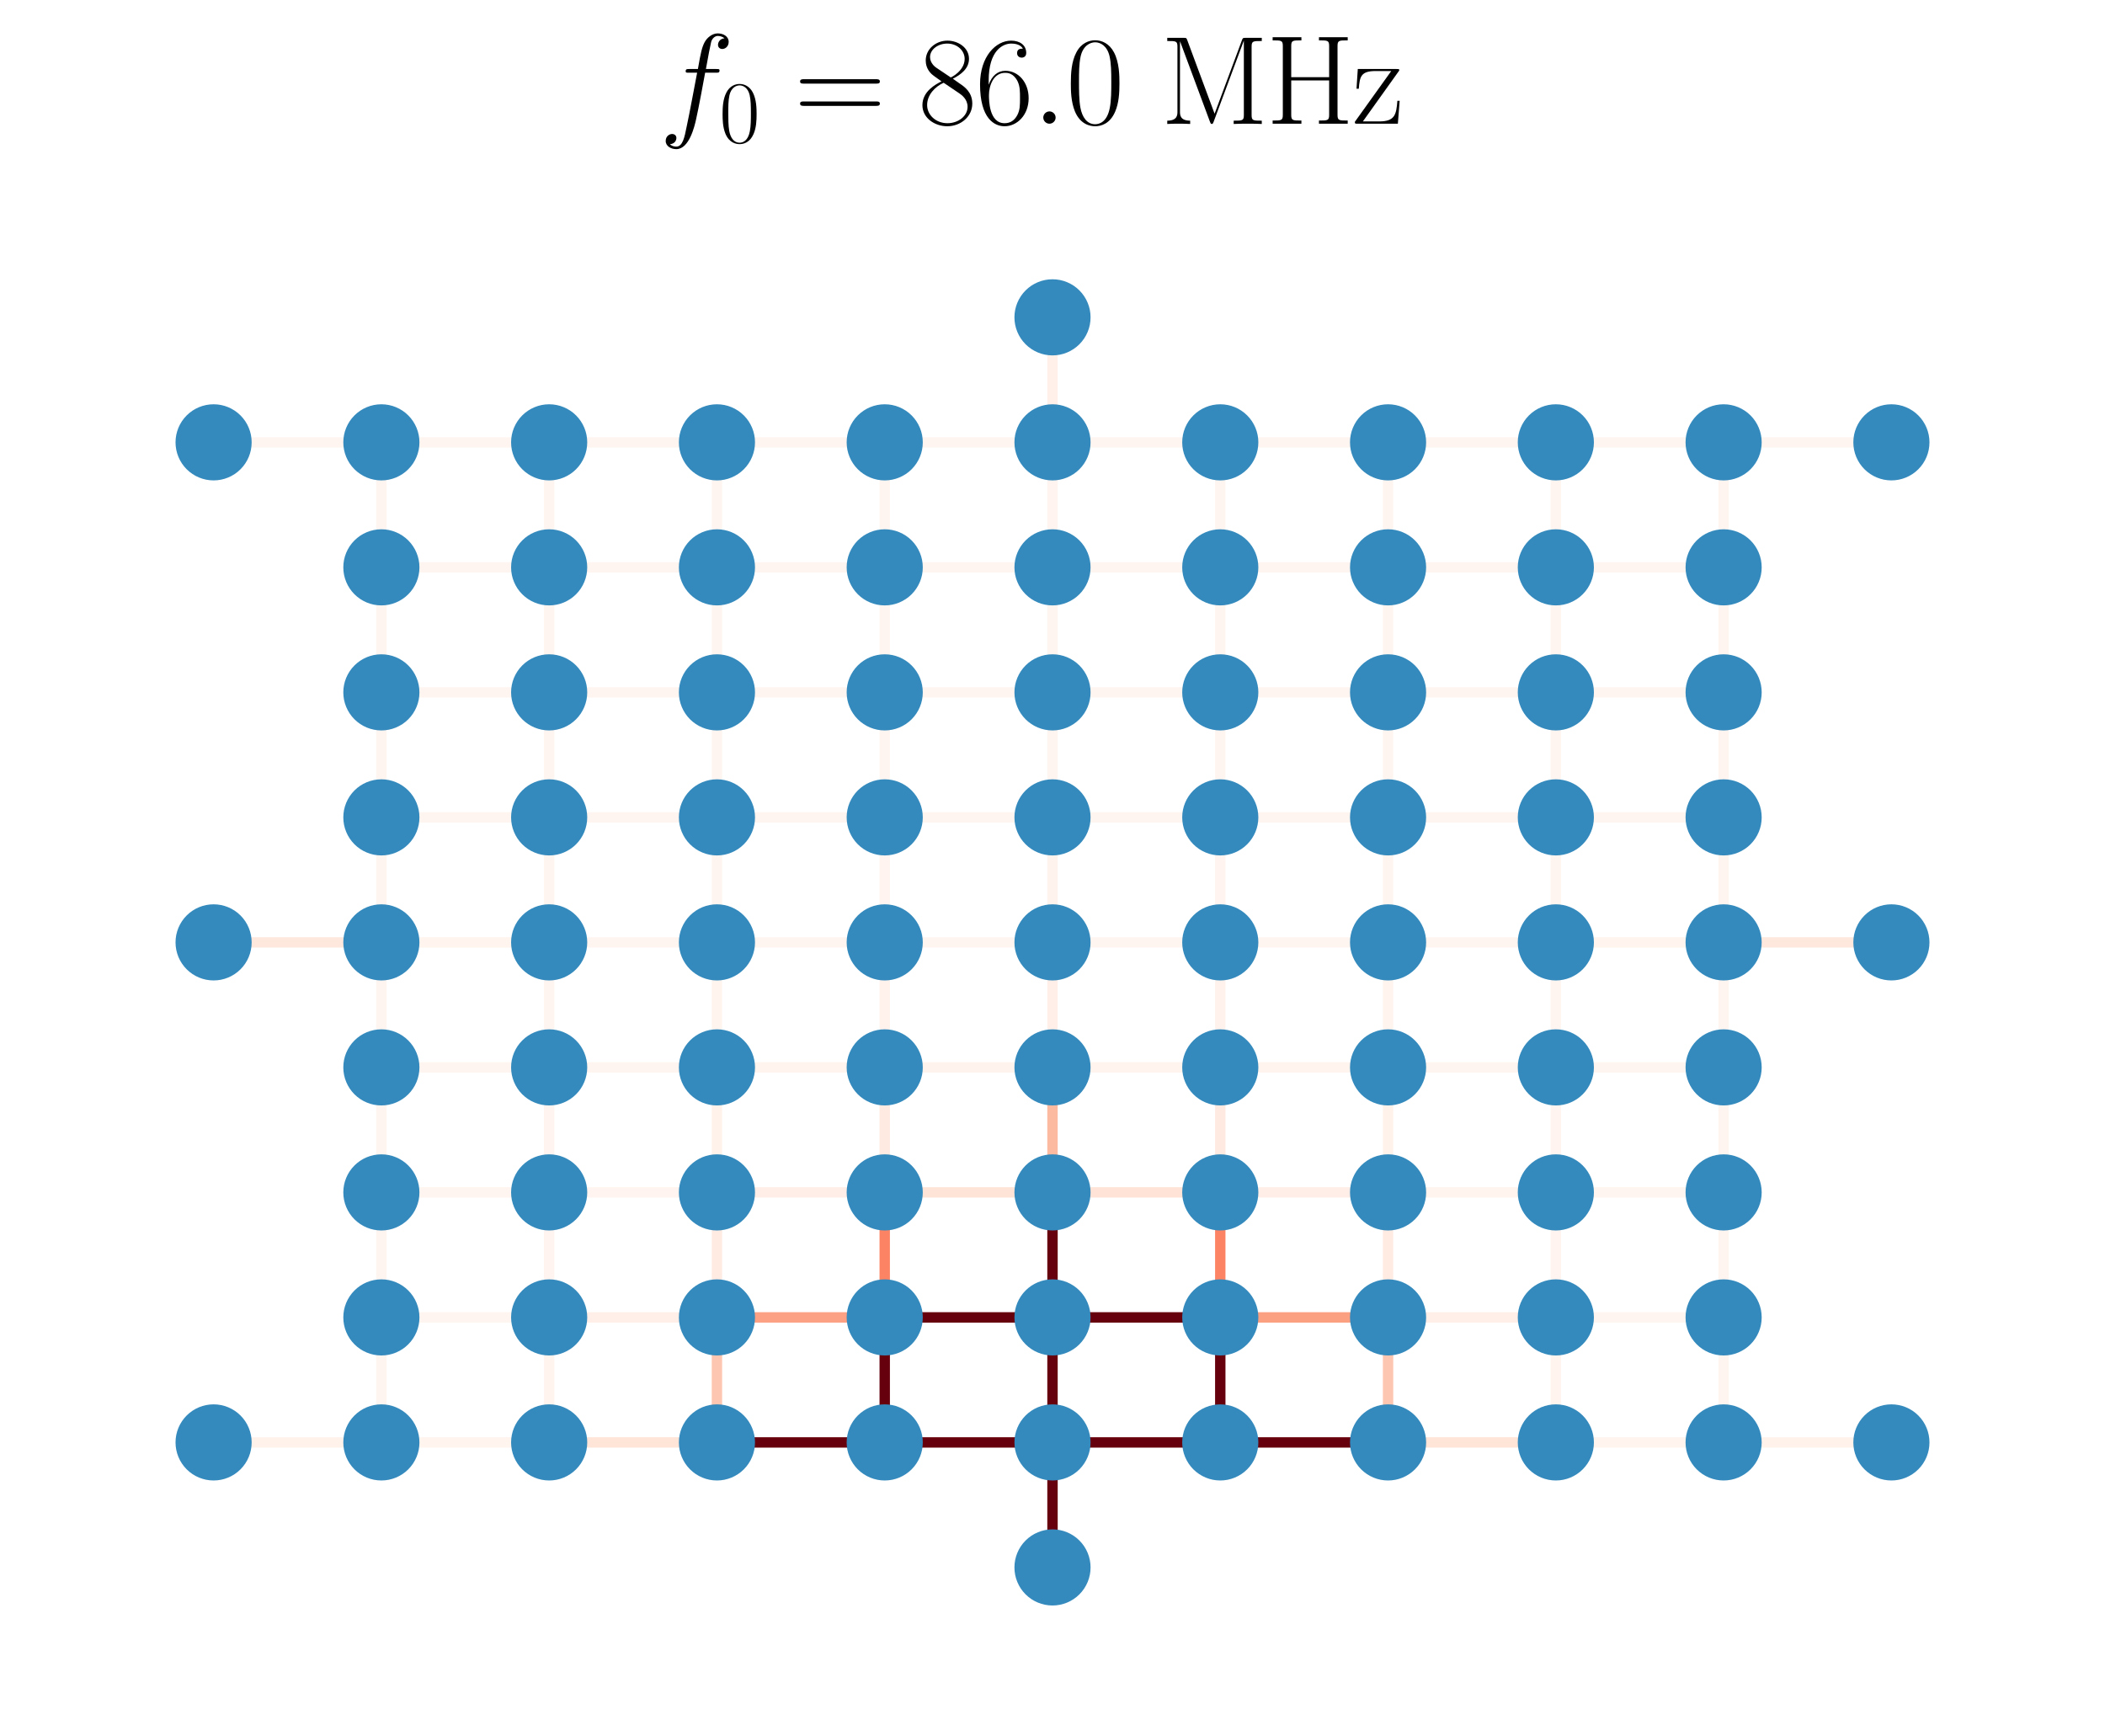 <?xml version="1.0" encoding="utf-8" standalone="no"?>
<!DOCTYPE svg PUBLIC "-//W3C//DTD SVG 1.1//EN"
  "http://www.w3.org/Graphics/SVG/1.1/DTD/svg11.dtd">
<svg xmlns:xlink="http://www.w3.org/1999/xlink" width="202.5pt" height="167.032pt" viewBox="0 0 202.5 167.032" xmlns="http://www.w3.org/2000/svg" version="1.1">
 <defs>
  <style type="text/css">*{stroke-linejoin: round; stroke-linecap: butt}</style>
 </defs>
 <g id="figure_1">
  <g id="patch_1">
   <path d="M 0 167.032 
L 202.5 167.032 
L 202.5 0 
L 0 0 
L 0 167.032 
z
" style="fill: none"/>
  </g>
  <g id="axes_1">
   <g id="LineCollection_1">
    <path d="M 101.25 150.804 
L 101.25 138.776 
" clip-path="url(#pe8d367bf8f)" style="fill: none; stroke: #67000d"/>
    <path d="M 101.25 138.776 
L 85.11 138.776 
" clip-path="url(#pe8d367bf8f)" style="fill: none; stroke: #67000d"/>
    <path d="M 101.25 138.776 
L 117.39 138.776 
" clip-path="url(#pe8d367bf8f)" style="fill: none; stroke: #67000d"/>
    <path d="M 101.25 138.776 
L 101.25 126.749 
" clip-path="url(#pe8d367bf8f)" style="fill: none; stroke: #67000d"/>
    <path d="M 20.548 138.776 
L 36.688 138.776 
" clip-path="url(#pe8d367bf8f)" style="fill: none; stroke: #fff2eb"/>
    <path d="M 36.688 138.776 
L 52.829 138.776 
" clip-path="url(#pe8d367bf8f)" style="fill: none; stroke: #fff4ee"/>
    <path d="M 36.688 138.776 
L 36.688 126.749 
" clip-path="url(#pe8d367bf8f)" style="fill: none; stroke: #fff5f0"/>
    <path d="M 181.952 138.776 
L 165.812 138.776 
" clip-path="url(#pe8d367bf8f)" style="fill: none; stroke: #fff2eb"/>
    <path d="M 165.812 138.776 
L 149.671 138.776 
" clip-path="url(#pe8d367bf8f)" style="fill: none; stroke: #fff4ee"/>
    <path d="M 165.812 138.776 
L 165.812 126.749 
" clip-path="url(#pe8d367bf8f)" style="fill: none; stroke: #fff5f0"/>
    <path d="M 20.548 90.667 
L 36.688 90.667 
" clip-path="url(#pe8d367bf8f)" style="fill: none; stroke: #fee8de"/>
    <path d="M 36.688 90.667 
L 36.688 102.694 
" clip-path="url(#pe8d367bf8f)" style="fill: none; stroke: #fff5f0"/>
    <path d="M 36.688 90.667 
L 52.829 90.667 
" clip-path="url(#pe8d367bf8f)" style="fill: none; stroke: #fff4ee"/>
    <path d="M 36.688 90.667 
L 36.688 78.64 
" clip-path="url(#pe8d367bf8f)" style="fill: none; stroke: #fff5f0"/>
    <path d="M 181.952 90.667 
L 165.812 90.667 
" clip-path="url(#pe8d367bf8f)" style="fill: none; stroke: #fee8de"/>
    <path d="M 165.812 90.667 
L 165.812 102.694 
" clip-path="url(#pe8d367bf8f)" style="fill: none; stroke: #fff5f0"/>
    <path d="M 165.812 90.667 
L 149.671 90.667 
" clip-path="url(#pe8d367bf8f)" style="fill: none; stroke: #fff4ee"/>
    <path d="M 165.812 90.667 
L 165.812 78.64 
" clip-path="url(#pe8d367bf8f)" style="fill: none; stroke: #fff5f0"/>
    <path d="M 20.548 42.558 
L 36.688 42.558 
" clip-path="url(#pe8d367bf8f)" style="fill: none; stroke: #fff5f0"/>
    <path d="M 36.688 42.558 
L 36.688 54.585 
" clip-path="url(#pe8d367bf8f)" style="fill: none; stroke: #fff5f0"/>
    <path d="M 36.688 42.558 
L 52.829 42.558 
" clip-path="url(#pe8d367bf8f)" style="fill: none; stroke: #fff5f0"/>
    <path d="M 181.952 42.558 
L 165.812 42.558 
" clip-path="url(#pe8d367bf8f)" style="fill: none; stroke: #fff5f0"/>
    <path d="M 165.812 42.558 
L 165.812 54.585 
" clip-path="url(#pe8d367bf8f)" style="fill: none; stroke: #fff5f0"/>
    <path d="M 165.812 42.558 
L 149.671 42.558 
" clip-path="url(#pe8d367bf8f)" style="fill: none; stroke: #fff5f0"/>
    <path d="M 101.25 30.531 
L 101.25 42.558 
" clip-path="url(#pe8d367bf8f)" style="fill: none; stroke: #fff0e9"/>
    <path d="M 101.25 42.558 
L 101.25 54.585 
" clip-path="url(#pe8d367bf8f)" style="fill: none; stroke: #fff4ef"/>
    <path d="M 101.25 42.558 
L 85.11 42.558 
" clip-path="url(#pe8d367bf8f)" style="fill: none; stroke: #fff5f0"/>
    <path d="M 101.25 42.558 
L 117.39 42.558 
" clip-path="url(#pe8d367bf8f)" style="fill: none; stroke: #fff5f0"/>
    <path d="M 52.829 138.776 
L 68.969 138.776 
" clip-path="url(#pe8d367bf8f)" style="fill: none; stroke: #fee5d8"/>
    <path d="M 52.829 138.776 
L 52.829 126.749 
" clip-path="url(#pe8d367bf8f)" style="fill: none; stroke: #fff4ee"/>
    <path d="M 36.688 126.749 
L 52.829 126.749 
" clip-path="url(#pe8d367bf8f)" style="fill: none; stroke: #fff5f0"/>
    <path d="M 36.688 126.749 
L 36.688 114.722 
" clip-path="url(#pe8d367bf8f)" style="fill: none; stroke: #fff5f0"/>
    <path d="M 68.969 138.776 
L 85.11 138.776 
" clip-path="url(#pe8d367bf8f)" style="fill: none; stroke: #67000d"/>
    <path d="M 68.969 138.776 
L 68.969 126.749 
" clip-path="url(#pe8d367bf8f)" style="fill: none; stroke: #fdc6b0"/>
    <path d="M 52.829 126.749 
L 68.969 126.749 
" clip-path="url(#pe8d367bf8f)" style="fill: none; stroke: #ffefe8"/>
    <path d="M 52.829 126.749 
L 52.829 114.722 
" clip-path="url(#pe8d367bf8f)" style="fill: none; stroke: #fff4ef"/>
    <path d="M 85.11 138.776 
L 85.11 126.749 
" clip-path="url(#pe8d367bf8f)" style="fill: none; stroke: #67000d"/>
    <path d="M 68.969 126.749 
L 85.11 126.749 
" clip-path="url(#pe8d367bf8f)" style="fill: none; stroke: #fca183"/>
    <path d="M 68.969 126.749 
L 68.969 114.722 
" clip-path="url(#pe8d367bf8f)" style="fill: none; stroke: #ffebe2"/>
    <path d="M 85.11 126.749 
L 101.25 126.749 
" clip-path="url(#pe8d367bf8f)" style="fill: none; stroke: #67000d"/>
    <path d="M 85.11 126.749 
L 85.11 114.722 
" clip-path="url(#pe8d367bf8f)" style="fill: none; stroke: #fc8464"/>
    <path d="M 117.39 138.776 
L 133.531 138.776 
" clip-path="url(#pe8d367bf8f)" style="fill: none; stroke: #67000d"/>
    <path d="M 117.39 138.776 
L 117.39 126.749 
" clip-path="url(#pe8d367bf8f)" style="fill: none; stroke: #67000d"/>
    <path d="M 101.25 126.749 
L 117.39 126.749 
" clip-path="url(#pe8d367bf8f)" style="fill: none; stroke: #67000d"/>
    <path d="M 101.25 126.749 
L 101.25 114.722 
" clip-path="url(#pe8d367bf8f)" style="fill: none; stroke: #67000d"/>
    <path d="M 133.531 138.776 
L 149.671 138.776 
" clip-path="url(#pe8d367bf8f)" style="fill: none; stroke: #fee5d8"/>
    <path d="M 133.531 138.776 
L 133.531 126.749 
" clip-path="url(#pe8d367bf8f)" style="fill: none; stroke: #fdc6b0"/>
    <path d="M 117.39 126.749 
L 133.531 126.749 
" clip-path="url(#pe8d367bf8f)" style="fill: none; stroke: #fca082"/>
    <path d="M 117.39 126.749 
L 117.39 114.722 
" clip-path="url(#pe8d367bf8f)" style="fill: none; stroke: #fc8464"/>
    <path d="M 149.671 138.776 
L 149.671 126.749 
" clip-path="url(#pe8d367bf8f)" style="fill: none; stroke: #fff4ee"/>
    <path d="M 133.531 126.749 
L 149.671 126.749 
" clip-path="url(#pe8d367bf8f)" style="fill: none; stroke: #ffefe8"/>
    <path d="M 133.531 126.749 
L 133.531 114.722 
" clip-path="url(#pe8d367bf8f)" style="fill: none; stroke: #ffebe2"/>
    <path d="M 149.671 126.749 
L 165.812 126.749 
" clip-path="url(#pe8d367bf8f)" style="fill: none; stroke: #fff5f0"/>
    <path d="M 149.671 126.749 
L 149.671 114.722 
" clip-path="url(#pe8d367bf8f)" style="fill: none; stroke: #fff4ef"/>
    <path d="M 165.812 126.749 
L 165.812 114.722 
" clip-path="url(#pe8d367bf8f)" style="fill: none; stroke: #fff5f0"/>
    <path d="M 36.688 114.722 
L 52.829 114.722 
" clip-path="url(#pe8d367bf8f)" style="fill: none; stroke: #fff5f0"/>
    <path d="M 36.688 114.722 
L 36.688 102.694 
" clip-path="url(#pe8d367bf8f)" style="fill: none; stroke: #fff5f0"/>
    <path d="M 52.829 114.722 
L 68.969 114.722 
" clip-path="url(#pe8d367bf8f)" style="fill: none; stroke: #fff4ef"/>
    <path d="M 52.829 114.722 
L 52.829 102.694 
" clip-path="url(#pe8d367bf8f)" style="fill: none; stroke: #fff4ef"/>
    <path d="M 68.969 114.722 
L 85.11 114.722 
" clip-path="url(#pe8d367bf8f)" style="fill: none; stroke: #ffeee7"/>
    <path d="M 68.969 114.722 
L 68.969 102.694 
" clip-path="url(#pe8d367bf8f)" style="fill: none; stroke: #fff2eb"/>
    <path d="M 85.11 114.722 
L 101.25 114.722 
" clip-path="url(#pe8d367bf8f)" style="fill: none; stroke: #fee3d7"/>
    <path d="M 85.11 114.722 
L 85.11 102.694 
" clip-path="url(#pe8d367bf8f)" style="fill: none; stroke: #feeae1"/>
    <path d="M 101.25 114.722 
L 117.39 114.722 
" clip-path="url(#pe8d367bf8f)" style="fill: none; stroke: #fee3d6"/>
    <path d="M 101.25 114.722 
L 101.25 102.694 
" clip-path="url(#pe8d367bf8f)" style="fill: none; stroke: #fcbba1"/>
    <path d="M 117.39 114.722 
L 133.531 114.722 
" clip-path="url(#pe8d367bf8f)" style="fill: none; stroke: #ffeee7"/>
    <path d="M 117.39 114.722 
L 117.39 102.694 
" clip-path="url(#pe8d367bf8f)" style="fill: none; stroke: #feeae1"/>
    <path d="M 133.531 114.722 
L 149.671 114.722 
" clip-path="url(#pe8d367bf8f)" style="fill: none; stroke: #fff4ee"/>
    <path d="M 133.531 114.722 
L 133.531 102.694 
" clip-path="url(#pe8d367bf8f)" style="fill: none; stroke: #fff2eb"/>
    <path d="M 149.671 114.722 
L 165.812 114.722 
" clip-path="url(#pe8d367bf8f)" style="fill: none; stroke: #fff5f0"/>
    <path d="M 149.671 114.722 
L 149.671 102.694 
" clip-path="url(#pe8d367bf8f)" style="fill: none; stroke: #fff4ef"/>
    <path d="M 165.812 114.722 
L 165.812 102.694 
" clip-path="url(#pe8d367bf8f)" style="fill: none; stroke: #fff5f0"/>
    <path d="M 36.688 102.694 
L 52.829 102.694 
" clip-path="url(#pe8d367bf8f)" style="fill: none; stroke: #fff5f0"/>
    <path d="M 52.829 102.694 
L 68.969 102.694 
" clip-path="url(#pe8d367bf8f)" style="fill: none; stroke: #fff5f0"/>
    <path d="M 52.829 102.694 
L 52.829 90.667 
" clip-path="url(#pe8d367bf8f)" style="fill: none; stroke: #fff5f0"/>
    <path d="M 68.969 102.694 
L 85.11 102.694 
" clip-path="url(#pe8d367bf8f)" style="fill: none; stroke: #fff4ee"/>
    <path d="M 68.969 102.694 
L 68.969 90.667 
" clip-path="url(#pe8d367bf8f)" style="fill: none; stroke: #fff4ee"/>
    <path d="M 85.11 102.694 
L 101.25 102.694 
" clip-path="url(#pe8d367bf8f)" style="fill: none; stroke: #fff3ed"/>
    <path d="M 85.11 102.694 
L 85.11 90.667 
" clip-path="url(#pe8d367bf8f)" style="fill: none; stroke: #fff2ec"/>
    <path d="M 101.25 102.694 
L 117.39 102.694 
" clip-path="url(#pe8d367bf8f)" style="fill: none; stroke: #fff4ee"/>
    <path d="M 101.25 102.694 
L 101.25 90.667 
" clip-path="url(#pe8d367bf8f)" style="fill: none; stroke: #ffefe8"/>
    <path d="M 117.39 102.694 
L 133.531 102.694 
" clip-path="url(#pe8d367bf8f)" style="fill: none; stroke: #fff4ee"/>
    <path d="M 117.39 102.694 
L 117.39 90.667 
" clip-path="url(#pe8d367bf8f)" style="fill: none; stroke: #fff2ec"/>
    <path d="M 133.531 102.694 
L 149.671 102.694 
" clip-path="url(#pe8d367bf8f)" style="fill: none; stroke: #fff5f0"/>
    <path d="M 133.531 102.694 
L 133.531 90.667 
" clip-path="url(#pe8d367bf8f)" style="fill: none; stroke: #fff4ee"/>
    <path d="M 149.671 102.694 
L 165.812 102.694 
" clip-path="url(#pe8d367bf8f)" style="fill: none; stroke: #fff5f0"/>
    <path d="M 149.671 102.694 
L 149.671 90.667 
" clip-path="url(#pe8d367bf8f)" style="fill: none; stroke: #fff5f0"/>
    <path d="M 52.829 90.667 
L 68.969 90.667 
" clip-path="url(#pe8d367bf8f)" style="fill: none; stroke: #fff5f0"/>
    <path d="M 52.829 90.667 
L 52.829 78.64 
" clip-path="url(#pe8d367bf8f)" style="fill: none; stroke: #fff5f0"/>
    <path d="M 68.969 90.667 
L 85.11 90.667 
" clip-path="url(#pe8d367bf8f)" style="fill: none; stroke: #fff5f0"/>
    <path d="M 68.969 90.667 
L 68.969 78.64 
" clip-path="url(#pe8d367bf8f)" style="fill: none; stroke: #fff5f0"/>
    <path d="M 85.11 90.667 
L 101.25 90.667 
" clip-path="url(#pe8d367bf8f)" style="fill: none; stroke: #fff5f0"/>
    <path d="M 85.11 90.667 
L 85.11 78.64 
" clip-path="url(#pe8d367bf8f)" style="fill: none; stroke: #fff4ef"/>
    <path d="M 101.25 90.667 
L 117.39 90.667 
" clip-path="url(#pe8d367bf8f)" style="fill: none; stroke: #fff5f0"/>
    <path d="M 101.25 90.667 
L 101.25 78.64 
" clip-path="url(#pe8d367bf8f)" style="fill: none; stroke: #fff3ed"/>
    <path d="M 117.39 90.667 
L 133.531 90.667 
" clip-path="url(#pe8d367bf8f)" style="fill: none; stroke: #fff5f0"/>
    <path d="M 117.39 90.667 
L 117.39 78.64 
" clip-path="url(#pe8d367bf8f)" style="fill: none; stroke: #fff4ef"/>
    <path d="M 133.531 90.667 
L 149.671 90.667 
" clip-path="url(#pe8d367bf8f)" style="fill: none; stroke: #fff5f0"/>
    <path d="M 133.531 90.667 
L 133.531 78.64 
" clip-path="url(#pe8d367bf8f)" style="fill: none; stroke: #fff5f0"/>
    <path d="M 149.671 90.667 
L 149.671 78.64 
" clip-path="url(#pe8d367bf8f)" style="fill: none; stroke: #fff5f0"/>
    <path d="M 36.688 78.64 
L 52.829 78.64 
" clip-path="url(#pe8d367bf8f)" style="fill: none; stroke: #fff5f0"/>
    <path d="M 36.688 78.64 
L 36.688 66.613 
" clip-path="url(#pe8d367bf8f)" style="fill: none; stroke: #fff5f0"/>
    <path d="M 52.829 78.64 
L 68.969 78.64 
" clip-path="url(#pe8d367bf8f)" style="fill: none; stroke: #fff5f0"/>
    <path d="M 52.829 78.64 
L 52.829 66.613 
" clip-path="url(#pe8d367bf8f)" style="fill: none; stroke: #fff5f0"/>
    <path d="M 68.969 78.64 
L 85.11 78.64 
" clip-path="url(#pe8d367bf8f)" style="fill: none; stroke: #fff5f0"/>
    <path d="M 68.969 78.64 
L 68.969 66.613 
" clip-path="url(#pe8d367bf8f)" style="fill: none; stroke: #fff5f0"/>
    <path d="M 85.11 78.64 
L 101.25 78.64 
" clip-path="url(#pe8d367bf8f)" style="fill: none; stroke: #fff5f0"/>
    <path d="M 85.11 78.64 
L 85.11 66.613 
" clip-path="url(#pe8d367bf8f)" style="fill: none; stroke: #fff5f0"/>
    <path d="M 101.25 78.64 
L 117.39 78.64 
" clip-path="url(#pe8d367bf8f)" style="fill: none; stroke: #fff5f0"/>
    <path d="M 101.25 78.64 
L 101.25 66.613 
" clip-path="url(#pe8d367bf8f)" style="fill: none; stroke: #fff5f0"/>
    <path d="M 117.39 78.64 
L 133.531 78.64 
" clip-path="url(#pe8d367bf8f)" style="fill: none; stroke: #fff5f0"/>
    <path d="M 117.39 78.64 
L 117.39 66.613 
" clip-path="url(#pe8d367bf8f)" style="fill: none; stroke: #fff5f0"/>
    <path d="M 133.531 78.64 
L 149.671 78.64 
" clip-path="url(#pe8d367bf8f)" style="fill: none; stroke: #fff5f0"/>
    <path d="M 133.531 78.64 
L 133.531 66.613 
" clip-path="url(#pe8d367bf8f)" style="fill: none; stroke: #fff5f0"/>
    <path d="M 149.671 78.64 
L 165.812 78.64 
" clip-path="url(#pe8d367bf8f)" style="fill: none; stroke: #fff5f0"/>
    <path d="M 149.671 78.64 
L 149.671 66.613 
" clip-path="url(#pe8d367bf8f)" style="fill: none; stroke: #fff5f0"/>
    <path d="M 165.812 78.64 
L 165.812 66.613 
" clip-path="url(#pe8d367bf8f)" style="fill: none; stroke: #fff5f0"/>
    <path d="M 36.688 66.613 
L 52.829 66.613 
" clip-path="url(#pe8d367bf8f)" style="fill: none; stroke: #fff5f0"/>
    <path d="M 36.688 66.613 
L 36.688 54.585 
" clip-path="url(#pe8d367bf8f)" style="fill: none; stroke: #fff5f0"/>
    <path d="M 52.829 66.613 
L 68.969 66.613 
" clip-path="url(#pe8d367bf8f)" style="fill: none; stroke: #fff5f0"/>
    <path d="M 52.829 66.613 
L 52.829 54.585 
" clip-path="url(#pe8d367bf8f)" style="fill: none; stroke: #fff5f0"/>
    <path d="M 68.969 66.613 
L 85.11 66.613 
" clip-path="url(#pe8d367bf8f)" style="fill: none; stroke: #fff5f0"/>
    <path d="M 68.969 66.613 
L 68.969 54.585 
" clip-path="url(#pe8d367bf8f)" style="fill: none; stroke: #fff5f0"/>
    <path d="M 85.11 66.613 
L 101.25 66.613 
" clip-path="url(#pe8d367bf8f)" style="fill: none; stroke: #fff5f0"/>
    <path d="M 85.11 66.613 
L 85.11 54.585 
" clip-path="url(#pe8d367bf8f)" style="fill: none; stroke: #fff5f0"/>
    <path d="M 101.25 66.613 
L 117.39 66.613 
" clip-path="url(#pe8d367bf8f)" style="fill: none; stroke: #fff5f0"/>
    <path d="M 101.25 66.613 
L 101.25 54.585 
" clip-path="url(#pe8d367bf8f)" style="fill: none; stroke: #fff5f0"/>
    <path d="M 117.39 66.613 
L 133.531 66.613 
" clip-path="url(#pe8d367bf8f)" style="fill: none; stroke: #fff5f0"/>
    <path d="M 117.39 66.613 
L 117.39 54.585 
" clip-path="url(#pe8d367bf8f)" style="fill: none; stroke: #fff5f0"/>
    <path d="M 133.531 66.613 
L 149.671 66.613 
" clip-path="url(#pe8d367bf8f)" style="fill: none; stroke: #fff5f0"/>
    <path d="M 133.531 66.613 
L 133.531 54.585 
" clip-path="url(#pe8d367bf8f)" style="fill: none; stroke: #fff5f0"/>
    <path d="M 149.671 66.613 
L 165.812 66.613 
" clip-path="url(#pe8d367bf8f)" style="fill: none; stroke: #fff5f0"/>
    <path d="M 149.671 66.613 
L 149.671 54.585 
" clip-path="url(#pe8d367bf8f)" style="fill: none; stroke: #fff5f0"/>
    <path d="M 165.812 66.613 
L 165.812 54.585 
" clip-path="url(#pe8d367bf8f)" style="fill: none; stroke: #fff5f0"/>
    <path d="M 36.688 54.585 
L 52.829 54.585 
" clip-path="url(#pe8d367bf8f)" style="fill: none; stroke: #fff5f0"/>
    <path d="M 52.829 54.585 
L 68.969 54.585 
" clip-path="url(#pe8d367bf8f)" style="fill: none; stroke: #fff5f0"/>
    <path d="M 52.829 54.585 
L 52.829 42.558 
" clip-path="url(#pe8d367bf8f)" style="fill: none; stroke: #fff5f0"/>
    <path d="M 68.969 54.585 
L 85.11 54.585 
" clip-path="url(#pe8d367bf8f)" style="fill: none; stroke: #fff5f0"/>
    <path d="M 68.969 54.585 
L 68.969 42.558 
" clip-path="url(#pe8d367bf8f)" style="fill: none; stroke: #fff5f0"/>
    <path d="M 85.11 54.585 
L 101.25 54.585 
" clip-path="url(#pe8d367bf8f)" style="fill: none; stroke: #fff5f0"/>
    <path d="M 85.11 54.585 
L 85.11 42.558 
" clip-path="url(#pe8d367bf8f)" style="fill: none; stroke: #fff5f0"/>
    <path d="M 101.25 54.585 
L 117.39 54.585 
" clip-path="url(#pe8d367bf8f)" style="fill: none; stroke: #fff5f0"/>
    <path d="M 117.39 54.585 
L 133.531 54.585 
" clip-path="url(#pe8d367bf8f)" style="fill: none; stroke: #fff5f0"/>
    <path d="M 117.39 54.585 
L 117.39 42.558 
" clip-path="url(#pe8d367bf8f)" style="fill: none; stroke: #fff5f0"/>
    <path d="M 133.531 54.585 
L 149.671 54.585 
" clip-path="url(#pe8d367bf8f)" style="fill: none; stroke: #fff5f0"/>
    <path d="M 133.531 54.585 
L 133.531 42.558 
" clip-path="url(#pe8d367bf8f)" style="fill: none; stroke: #fff5f0"/>
    <path d="M 149.671 54.585 
L 165.812 54.585 
" clip-path="url(#pe8d367bf8f)" style="fill: none; stroke: #fff5f0"/>
    <path d="M 149.671 54.585 
L 149.671 42.558 
" clip-path="url(#pe8d367bf8f)" style="fill: none; stroke: #fff5f0"/>
    <path d="M 52.829 42.558 
L 68.969 42.558 
" clip-path="url(#pe8d367bf8f)" style="fill: none; stroke: #fff5f0"/>
    <path d="M 68.969 42.558 
L 85.11 42.558 
" clip-path="url(#pe8d367bf8f)" style="fill: none; stroke: #fff5f0"/>
    <path d="M 117.39 42.558 
L 133.531 42.558 
" clip-path="url(#pe8d367bf8f)" style="fill: none; stroke: #fff5f0"/>
    <path d="M 133.531 42.558 
L 149.671 42.558 
" clip-path="url(#pe8d367bf8f)" style="fill: none; stroke: #fff5f0"/>
   </g>
   <g id="PathCollection_1">
    <defs>
     <path id="m0fc805b5f8" d="M 0 3.162 
C 0.839 3.162 1.643 2.829 2.236 2.236 
C 2.829 1.643 3.162 0.839 3.162 0 
C 3.162 -0.839 2.829 -1.643 2.236 -2.236 
C 1.643 -2.829 0.839 -3.162 0 -3.162 
C -0.839 -3.162 -1.643 -2.829 -2.236 -2.236 
C -2.829 -1.643 -3.162 -0.839 -3.162 0 
C -3.162 0.839 -2.829 1.643 -2.236 2.236 
C -1.643 2.829 -0.839 3.162 0 3.162 
z
" style="stroke: #348abd"/>
    </defs>
    <g clip-path="url(#pe8d367bf8f)">
     <use xlink:href="#m0fc805b5f8" x="101.25" y="150.804" style="fill: #348abd; stroke: #348abd"/>
     <use xlink:href="#m0fc805b5f8" x="101.25" y="138.776" style="fill: #348abd; stroke: #348abd"/>
     <use xlink:href="#m0fc805b5f8" x="20.548" y="138.776" style="fill: #348abd; stroke: #348abd"/>
     <use xlink:href="#m0fc805b5f8" x="36.688" y="138.776" style="fill: #348abd; stroke: #348abd"/>
     <use xlink:href="#m0fc805b5f8" x="181.952" y="138.776" style="fill: #348abd; stroke: #348abd"/>
     <use xlink:href="#m0fc805b5f8" x="165.812" y="138.776" style="fill: #348abd; stroke: #348abd"/>
     <use xlink:href="#m0fc805b5f8" x="20.548" y="90.667" style="fill: #348abd; stroke: #348abd"/>
     <use xlink:href="#m0fc805b5f8" x="36.688" y="90.667" style="fill: #348abd; stroke: #348abd"/>
     <use xlink:href="#m0fc805b5f8" x="181.952" y="90.667" style="fill: #348abd; stroke: #348abd"/>
     <use xlink:href="#m0fc805b5f8" x="165.812" y="90.667" style="fill: #348abd; stroke: #348abd"/>
     <use xlink:href="#m0fc805b5f8" x="20.548" y="42.558" style="fill: #348abd; stroke: #348abd"/>
     <use xlink:href="#m0fc805b5f8" x="36.688" y="42.558" style="fill: #348abd; stroke: #348abd"/>
     <use xlink:href="#m0fc805b5f8" x="181.952" y="42.558" style="fill: #348abd; stroke: #348abd"/>
     <use xlink:href="#m0fc805b5f8" x="165.812" y="42.558" style="fill: #348abd; stroke: #348abd"/>
     <use xlink:href="#m0fc805b5f8" x="101.25" y="30.531" style="fill: #348abd; stroke: #348abd"/>
     <use xlink:href="#m0fc805b5f8" x="101.25" y="42.558" style="fill: #348abd; stroke: #348abd"/>
     <use xlink:href="#m0fc805b5f8" x="52.829" y="138.776" style="fill: #348abd; stroke: #348abd"/>
     <use xlink:href="#m0fc805b5f8" x="36.688" y="126.749" style="fill: #348abd; stroke: #348abd"/>
     <use xlink:href="#m0fc805b5f8" x="68.969" y="138.776" style="fill: #348abd; stroke: #348abd"/>
     <use xlink:href="#m0fc805b5f8" x="52.829" y="126.749" style="fill: #348abd; stroke: #348abd"/>
     <use xlink:href="#m0fc805b5f8" x="85.11" y="138.776" style="fill: #348abd; stroke: #348abd"/>
     <use xlink:href="#m0fc805b5f8" x="68.969" y="126.749" style="fill: #348abd; stroke: #348abd"/>
     <use xlink:href="#m0fc805b5f8" x="85.11" y="126.749" style="fill: #348abd; stroke: #348abd"/>
     <use xlink:href="#m0fc805b5f8" x="117.39" y="138.776" style="fill: #348abd; stroke: #348abd"/>
     <use xlink:href="#m0fc805b5f8" x="101.25" y="126.749" style="fill: #348abd; stroke: #348abd"/>
     <use xlink:href="#m0fc805b5f8" x="133.531" y="138.776" style="fill: #348abd; stroke: #348abd"/>
     <use xlink:href="#m0fc805b5f8" x="117.39" y="126.749" style="fill: #348abd; stroke: #348abd"/>
     <use xlink:href="#m0fc805b5f8" x="149.671" y="138.776" style="fill: #348abd; stroke: #348abd"/>
     <use xlink:href="#m0fc805b5f8" x="133.531" y="126.749" style="fill: #348abd; stroke: #348abd"/>
     <use xlink:href="#m0fc805b5f8" x="149.671" y="126.749" style="fill: #348abd; stroke: #348abd"/>
     <use xlink:href="#m0fc805b5f8" x="165.812" y="126.749" style="fill: #348abd; stroke: #348abd"/>
     <use xlink:href="#m0fc805b5f8" x="36.688" y="114.722" style="fill: #348abd; stroke: #348abd"/>
     <use xlink:href="#m0fc805b5f8" x="52.829" y="114.722" style="fill: #348abd; stroke: #348abd"/>
     <use xlink:href="#m0fc805b5f8" x="68.969" y="114.722" style="fill: #348abd; stroke: #348abd"/>
     <use xlink:href="#m0fc805b5f8" x="85.11" y="114.722" style="fill: #348abd; stroke: #348abd"/>
     <use xlink:href="#m0fc805b5f8" x="101.25" y="114.722" style="fill: #348abd; stroke: #348abd"/>
     <use xlink:href="#m0fc805b5f8" x="117.39" y="114.722" style="fill: #348abd; stroke: #348abd"/>
     <use xlink:href="#m0fc805b5f8" x="133.531" y="114.722" style="fill: #348abd; stroke: #348abd"/>
     <use xlink:href="#m0fc805b5f8" x="149.671" y="114.722" style="fill: #348abd; stroke: #348abd"/>
     <use xlink:href="#m0fc805b5f8" x="165.812" y="114.722" style="fill: #348abd; stroke: #348abd"/>
     <use xlink:href="#m0fc805b5f8" x="36.688" y="102.694" style="fill: #348abd; stroke: #348abd"/>
     <use xlink:href="#m0fc805b5f8" x="52.829" y="102.694" style="fill: #348abd; stroke: #348abd"/>
     <use xlink:href="#m0fc805b5f8" x="68.969" y="102.694" style="fill: #348abd; stroke: #348abd"/>
     <use xlink:href="#m0fc805b5f8" x="85.11" y="102.694" style="fill: #348abd; stroke: #348abd"/>
     <use xlink:href="#m0fc805b5f8" x="101.25" y="102.694" style="fill: #348abd; stroke: #348abd"/>
     <use xlink:href="#m0fc805b5f8" x="117.39" y="102.694" style="fill: #348abd; stroke: #348abd"/>
     <use xlink:href="#m0fc805b5f8" x="133.531" y="102.694" style="fill: #348abd; stroke: #348abd"/>
     <use xlink:href="#m0fc805b5f8" x="149.671" y="102.694" style="fill: #348abd; stroke: #348abd"/>
     <use xlink:href="#m0fc805b5f8" x="165.812" y="102.694" style="fill: #348abd; stroke: #348abd"/>
     <use xlink:href="#m0fc805b5f8" x="52.829" y="90.667" style="fill: #348abd; stroke: #348abd"/>
     <use xlink:href="#m0fc805b5f8" x="68.969" y="90.667" style="fill: #348abd; stroke: #348abd"/>
     <use xlink:href="#m0fc805b5f8" x="85.11" y="90.667" style="fill: #348abd; stroke: #348abd"/>
     <use xlink:href="#m0fc805b5f8" x="101.25" y="90.667" style="fill: #348abd; stroke: #348abd"/>
     <use xlink:href="#m0fc805b5f8" x="117.39" y="90.667" style="fill: #348abd; stroke: #348abd"/>
     <use xlink:href="#m0fc805b5f8" x="133.531" y="90.667" style="fill: #348abd; stroke: #348abd"/>
     <use xlink:href="#m0fc805b5f8" x="149.671" y="90.667" style="fill: #348abd; stroke: #348abd"/>
     <use xlink:href="#m0fc805b5f8" x="36.688" y="78.64" style="fill: #348abd; stroke: #348abd"/>
     <use xlink:href="#m0fc805b5f8" x="52.829" y="78.64" style="fill: #348abd; stroke: #348abd"/>
     <use xlink:href="#m0fc805b5f8" x="68.969" y="78.64" style="fill: #348abd; stroke: #348abd"/>
     <use xlink:href="#m0fc805b5f8" x="85.11" y="78.64" style="fill: #348abd; stroke: #348abd"/>
     <use xlink:href="#m0fc805b5f8" x="101.25" y="78.64" style="fill: #348abd; stroke: #348abd"/>
     <use xlink:href="#m0fc805b5f8" x="117.39" y="78.64" style="fill: #348abd; stroke: #348abd"/>
     <use xlink:href="#m0fc805b5f8" x="133.531" y="78.64" style="fill: #348abd; stroke: #348abd"/>
     <use xlink:href="#m0fc805b5f8" x="149.671" y="78.64" style="fill: #348abd; stroke: #348abd"/>
     <use xlink:href="#m0fc805b5f8" x="165.812" y="78.64" style="fill: #348abd; stroke: #348abd"/>
     <use xlink:href="#m0fc805b5f8" x="36.688" y="66.613" style="fill: #348abd; stroke: #348abd"/>
     <use xlink:href="#m0fc805b5f8" x="52.829" y="66.613" style="fill: #348abd; stroke: #348abd"/>
     <use xlink:href="#m0fc805b5f8" x="68.969" y="66.613" style="fill: #348abd; stroke: #348abd"/>
     <use xlink:href="#m0fc805b5f8" x="85.11" y="66.613" style="fill: #348abd; stroke: #348abd"/>
     <use xlink:href="#m0fc805b5f8" x="101.25" y="66.613" style="fill: #348abd; stroke: #348abd"/>
     <use xlink:href="#m0fc805b5f8" x="117.39" y="66.613" style="fill: #348abd; stroke: #348abd"/>
     <use xlink:href="#m0fc805b5f8" x="133.531" y="66.613" style="fill: #348abd; stroke: #348abd"/>
     <use xlink:href="#m0fc805b5f8" x="149.671" y="66.613" style="fill: #348abd; stroke: #348abd"/>
     <use xlink:href="#m0fc805b5f8" x="165.812" y="66.613" style="fill: #348abd; stroke: #348abd"/>
     <use xlink:href="#m0fc805b5f8" x="36.688" y="54.585" style="fill: #348abd; stroke: #348abd"/>
     <use xlink:href="#m0fc805b5f8" x="52.829" y="54.585" style="fill: #348abd; stroke: #348abd"/>
     <use xlink:href="#m0fc805b5f8" x="68.969" y="54.585" style="fill: #348abd; stroke: #348abd"/>
     <use xlink:href="#m0fc805b5f8" x="85.11" y="54.585" style="fill: #348abd; stroke: #348abd"/>
     <use xlink:href="#m0fc805b5f8" x="101.25" y="54.585" style="fill: #348abd; stroke: #348abd"/>
     <use xlink:href="#m0fc805b5f8" x="117.39" y="54.585" style="fill: #348abd; stroke: #348abd"/>
     <use xlink:href="#m0fc805b5f8" x="133.531" y="54.585" style="fill: #348abd; stroke: #348abd"/>
     <use xlink:href="#m0fc805b5f8" x="149.671" y="54.585" style="fill: #348abd; stroke: #348abd"/>
     <use xlink:href="#m0fc805b5f8" x="165.812" y="54.585" style="fill: #348abd; stroke: #348abd"/>
     <use xlink:href="#m0fc805b5f8" x="52.829" y="42.558" style="fill: #348abd; stroke: #348abd"/>
     <use xlink:href="#m0fc805b5f8" x="68.969" y="42.558" style="fill: #348abd; stroke: #348abd"/>
     <use xlink:href="#m0fc805b5f8" x="85.11" y="42.558" style="fill: #348abd; stroke: #348abd"/>
     <use xlink:href="#m0fc805b5f8" x="117.39" y="42.558" style="fill: #348abd; stroke: #348abd"/>
     <use xlink:href="#m0fc805b5f8" x="133.531" y="42.558" style="fill: #348abd; stroke: #348abd"/>
     <use xlink:href="#m0fc805b5f8" x="149.671" y="42.558" style="fill: #348abd; stroke: #348abd"/>
    </g>
   </g>
   <g id="text_1">
    <!-- $f_0 = 86.0$ MHz -->
    <g transform="translate(63.417 11.902) scale(0.12 -0.12)">
     <defs>
      <path id="CMMI12-66" d="M 2854 2566 
C 2982 2566 3034 2566 3034 2688 
C 3034 2752 2982 2752 2867 2752 
L 2349 2752 
C 2470 3429 2560 3897 2611 4107 
C 2650 4265 2784 4416 2950 4416 
C 3085 4416 3219 4358 3283 4298 
C 3034 4272 2957 4082 2957 3969 
C 2957 3837 3053 3759 3174 3759 
C 3302 3759 3494 3870 3494 4119 
C 3494 4393 3226 4544 2944 4544 
C 2669 4544 2400 4334 2272 4078 
C 2157 3848 2093 3611 1946 2752 
L 1517 2752 
C 1395 2752 1331 2752 1331 2637 
C 1331 2566 1370 2566 1498 2566 
L 1907 2566 
C 1792 1976 1530 542 1382 -137 
C 1274 -689 1178 -1152 858 -1152 
C 838 -1152 653 -1152 538 -1031 
C 864 -1005 864 -726 864 -720 
C 864 -593 768 -517 646 -517 
C 518 -517 326 -625 326 -867 
C 326 -1140 608 -1280 858 -1280 
C 1510 -1280 1779 -118 1850 199 
C 1965 688 2278 2376 2310 2566 
L 2854 2566 
z
" transform="scale(0.016)"/>
      <path id="CMR17-30" d="M 2688 2025 
C 2688 2416 2682 3080 2413 3591 
C 2176 4039 1798 4198 1466 4198 
C 1158 4198 768 4058 525 3597 
C 269 3118 243 2524 243 2025 
C 243 1661 250 1106 448 619 
C 723 -39 1216 -128 1466 -128 
C 1760 -128 2208 -7 2470 600 
C 2662 1042 2688 1559 2688 2025 
z
M 1466 -26 
C 1056 -26 813 325 723 812 
C 653 1188 653 1738 653 2096 
C 653 2588 653 2997 736 3387 
C 858 3929 1216 4096 1466 4096 
C 1728 4096 2067 3923 2189 3400 
C 2272 3036 2278 2607 2278 2096 
C 2278 1680 2278 1169 2202 792 
C 2067 95 1690 -26 1466 -26 
z
" transform="scale(0.016)"/>
      <path id="CMR17-3d" d="M 4115 2017 
C 4211 2017 4307 2017 4307 2125 
C 4307 2240 4198 2240 4090 2240 
L 512 2240 
C 403 2240 294 2240 294 2125 
C 294 2017 390 2017 486 2017 
L 4115 2017 
z
M 4090 896 
C 4198 896 4307 896 4307 1011 
C 4307 1119 4211 1119 4115 1119 
L 486 1119 
C 390 1119 294 1119 294 1011 
C 294 896 403 896 512 896 
L 4090 896 
z
" transform="scale(0.016)"/>
      <path id="CMR17-38" d="M 1741 2264 
C 2144 2467 2554 2773 2554 3263 
C 2554 3841 1990 4179 1472 4179 
C 890 4179 378 3759 378 3180 
C 378 3021 416 2747 666 2505 
C 730 2442 998 2251 1171 2130 
C 883 1983 211 1634 211 934 
C 211 279 838 -128 1459 -128 
C 2144 -128 2720 362 2720 1010 
C 2720 1590 2330 1857 2074 2029 
L 1741 2264 
z
M 902 2822 
C 851 2854 595 3051 595 3351 
C 595 3739 998 4032 1459 4032 
C 1965 4032 2336 3676 2336 3262 
C 2336 2669 1670 2331 1638 2331 
C 1632 2331 1626 2331 1574 2370 
L 902 2822 
z
M 2080 1519 
C 2176 1449 2483 1240 2483 851 
C 2483 381 2010 25 1472 25 
C 890 25 448 438 448 940 
C 448 1443 838 1862 1280 2060 
L 2080 1519 
z
" transform="scale(0.016)"/>
      <path id="CMR17-36" d="M 678 2176 
C 678 3690 1395 4032 1811 4032 
C 1946 4032 2272 4009 2400 3776 
C 2298 3776 2106 3776 2106 3553 
C 2106 3381 2246 3323 2336 3323 
C 2394 3323 2566 3348 2566 3560 
C 2566 3954 2246 4179 1805 4179 
C 1043 4179 243 3390 243 1984 
C 243 253 966 -128 1478 -128 
C 2099 -128 2688 427 2688 1283 
C 2688 2081 2170 2662 1517 2662 
C 1126 2662 838 2407 678 1960 
L 678 2176 
z
M 1478 25 
C 691 25 691 1200 691 1436 
C 691 1896 909 2560 1504 2560 
C 1613 2560 1926 2560 2138 2120 
C 2253 1870 2253 1609 2253 1289 
C 2253 944 2253 690 2118 434 
C 1978 171 1773 25 1478 25 
z
" transform="scale(0.016)"/>
      <path id="CMMI12-3a" d="M 1178 307 
C 1178 492 1024 619 870 619 
C 685 619 557 466 557 313 
C 557 128 710 0 864 0 
C 1050 0 1178 153 1178 307 
z
" transform="scale(0.016)"/>
      <path id="CMR17-4d" d="M 1338 4224 
C 1299 4320 1293 4320 1158 4320 
L 339 4320 
L 339 4160 
C 781 4160 851 4160 851 3875 
L 851 610 
C 851 451 851 153 339 153 
L 339 -13 
C 486 0 755 0 915 0 
C 1075 0 1344 0 1491 -13 
L 1491 153 
C 979 153 979 451 979 610 
L 979 4135 
L 986 4135 
L 2490 89 
C 2515 25 2528 -13 2579 -13 
C 2630 -13 2643 25 2669 89 
L 4186 4166 
L 4192 4166 
L 4192 438 
C 4192 153 4122 153 3680 153 
L 3680 -13 
C 3853 0 4198 0 4384 0 
C 4570 0 4922 0 5094 -13 
L 5094 153 
C 4653 153 4582 153 4582 438 
L 4582 3875 
C 4582 4160 4653 4160 5094 4160 
L 5094 4320 
L 4282 4320 
C 4147 4320 4141 4314 4102 4218 
L 2720 502 
L 1338 4224 
z
" transform="scale(0.016)"/>
      <path id="CMR17-48" d="M 3590 3905 
C 3590 4192 3661 4192 4102 4192 
L 4102 4352 
C 3917 4352 3578 4352 3379 4352 
C 3181 4352 2842 4352 2656 4352 
L 2656 4192 
C 3098 4192 3168 4192 3168 3904 
L 3168 2341 
L 1261 2341 
L 1261 3904 
C 1261 4192 1331 4192 1773 4192 
L 1773 4352 
C 1587 4352 1248 4352 1050 4352 
C 851 4352 512 4352 326 4352 
L 326 4192 
C 768 4192 838 4192 838 3905 
L 838 447 
C 838 160 768 160 326 160 
L 326 0 
C 512 0 851 0 1050 0 
C 1248 0 1587 0 1773 0 
L 1773 160 
C 1331 160 1261 160 1261 446 
L 1261 2176 
L 3168 2176 
L 3168 446 
C 3168 160 3098 160 2656 160 
L 2656 0 
C 2842 0 3181 0 3379 0 
C 3578 0 3917 0 4102 0 
L 4102 160 
C 3661 160 3590 160 3590 447 
L 3590 3905 
z
" transform="scale(0.016)"/>
      <path id="CMR17-7a" d="M 2310 2605 
C 2362 2670 2362 2682 2362 2695 
C 2362 2752 2336 2752 2221 2752 
L 275 2752 
L 211 1760 
L 326 1760 
C 371 2381 442 2650 1178 2650 
L 1958 2650 
L 128 96 
C 128 0 134 0 269 0 
L 2291 0 
L 2381 1152 
L 2266 1152 
C 2214 442 2131 115 1350 115 
L 531 115 
L 2310 2605 
z
" transform="scale(0.016)"/>
     </defs>
     <use xlink:href="#CMMI12-66" transform="scale(0.996)"/>
     <use xlink:href="#CMR17-30" transform="translate(48.083 -14.944) scale(0.697)"/>
     <use xlink:href="#CMR17-3d" transform="translate(108.239 0) scale(0.996)"/>
     <use xlink:href="#CMR17-38" transform="translate(207.627 0) scale(0.996)"/>
     <use xlink:href="#CMR17-36" transform="translate(253.318 0) scale(0.996)"/>
     <use xlink:href="#CMMI12-3a" transform="translate(299.008 0) scale(0.996)"/>
     <use xlink:href="#CMR17-30" transform="translate(326.105 0) scale(0.996)"/>
     <use xlink:href="#CMR17-4d" transform="translate(401.872 0) scale(0.996)"/>
     <use xlink:href="#CMR17-48" transform="translate(486.559 0) scale(0.996)"/>
     <use xlink:href="#CMR17-7a" transform="translate(555.631 0) scale(0.996)"/>
    </g>
   </g>
  </g>
 </g>
 <defs>
  <clipPath id="pe8d367bf8f">
   <rect x="3.6" y="17.902" width="195.3" height="145.53"/>
  </clipPath>
 </defs>
</svg>

